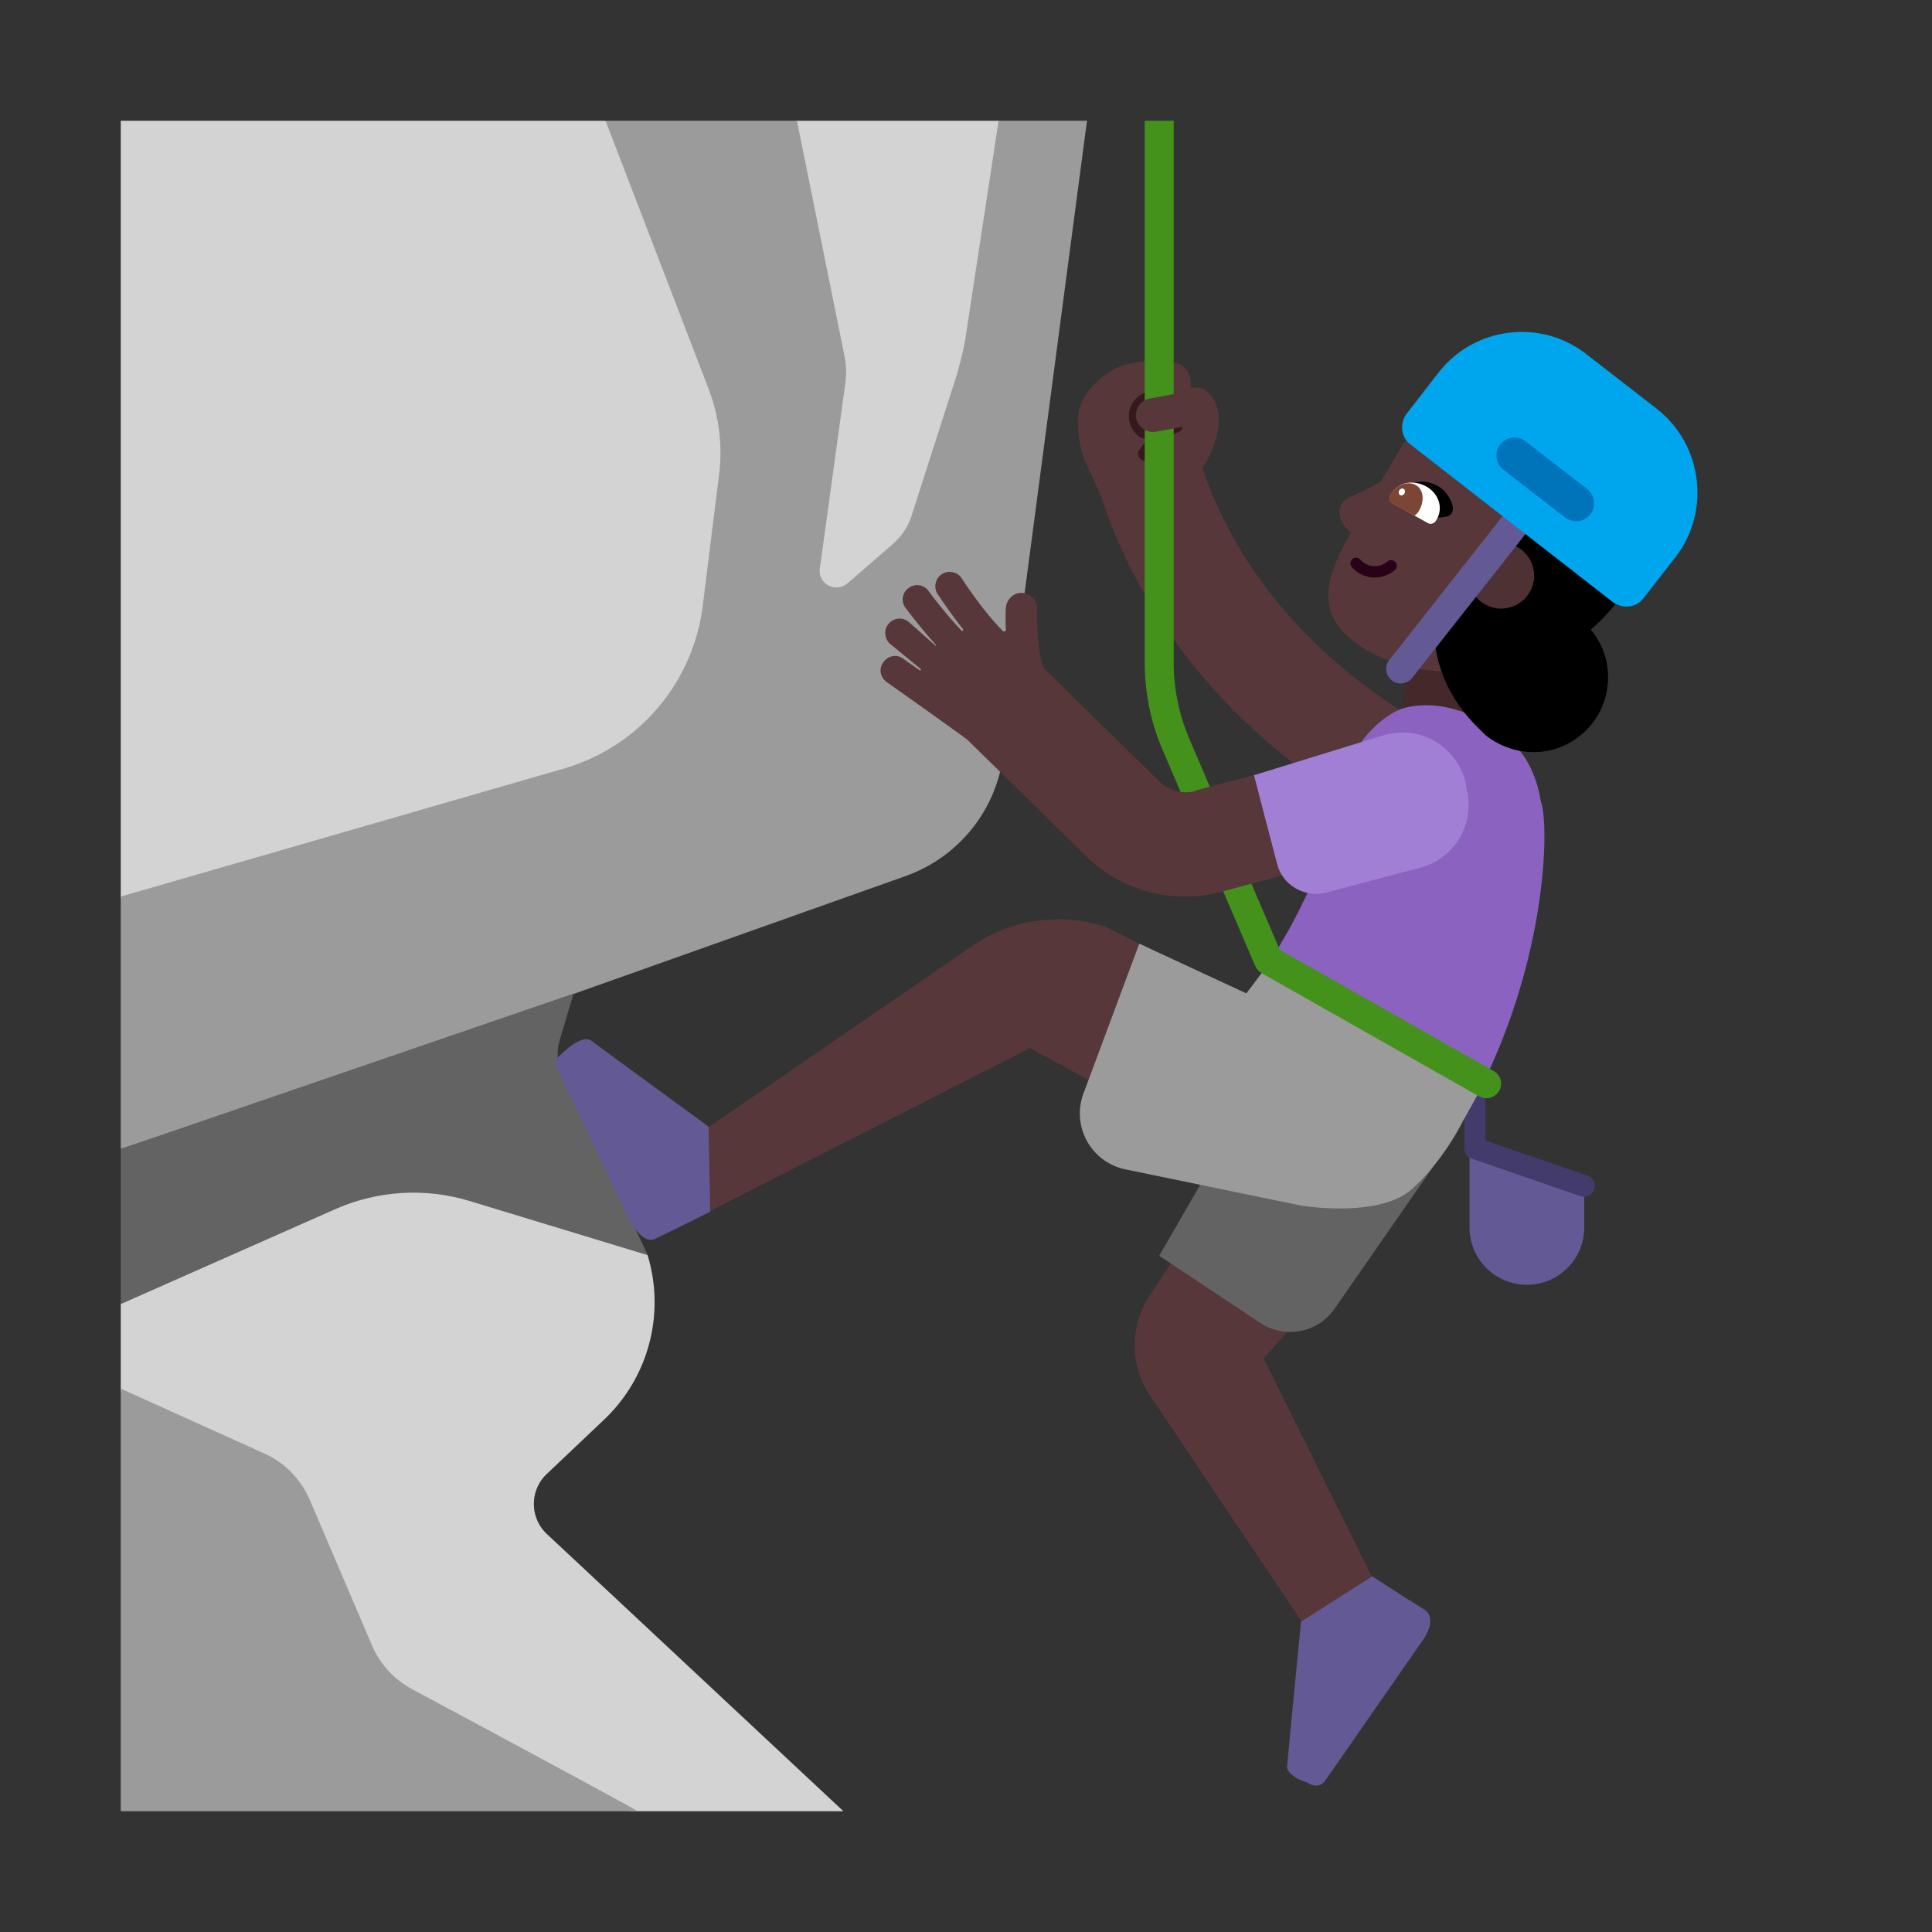 <svg xmlns="http://www.w3.org/2000/svg" width="3em" height="3em" viewBox="0 0 32 32"><rect x="0" y="0" width="32" height="32" fill="#333333" stroke="none"/><g fill="none"><path fill="#D3D3D3" d="m9.593 20.025l-.577-2.522c-.26-.53.154-1.143.704-1.363l5.37-2.16c.67-.27 1.14-.87 1.26-1.57L18 2l-.729.257L16.543 2h-3.346l-1.588.443L10.015 2H2v12.866l.941 3.259L2 21.59v1.454l1.779 5.747L10.463 30h3.507l-4.91-4.59a.683.683 0 0 1 0-1l.96-.91a2.68 2.68 0 0 0 .708-2.705c-.041-.137-1.07-.638-1.135-.77"/><path fill="#9B9B9B" d="M16 5.54L16.54 2h1.464L16.62 12.48A2.46 2.46 0 0 1 15 14.51l-5.52 1.96l-3.32 1.16c-.94.33-4.16 1.4-4.16 1.4v-4.18l7.34-2.12a3.22 3.22 0 0 0 2.3-2.7l.27-2.17c.06-.48 0-.96-.17-1.41L10.03 2h3.17l.79 3.91c.03.15.03.3.01.45l-.42 3.05c-.04.26.26.42.46.25L14.8 9c.13-.12.23-.26.29-.43l.76-2.37c.06-.22.12-.44.15-.66M4.39 24.08L2 23v7h8.56c.03 0-2.63-1.43-3.73-2.02c-.3-.16-.54-.42-.67-.73l-1.03-2.41c-.15-.34-.41-.61-.74-.76"/><path fill="#636363" d="m9.5 16.457l-.23.773c-.06.19-.04.4.05.59l1.41 2.97l-2.96-.9c-.73-.22-1.51-.17-2.2.13L2 21.6v-2.57z"/><path fill="#635994" d="m26.24 19.6l-1.9-.72v1.45a.95.95 0 1 0 1.9 0z"/><path fill="#433B6B" d="M24.606 18.13a.176.176 0 1 0-.353 0v.859a.18.18 0 0 0 .118.2l1.8.62a.179.179 0 1 0 .117-.338l-1.682-.58z"/><path fill="#573739" d="M19.917 7.759c.057-.088.415-.667.203-1.11c-.15-.31-.4-.22-.4-.22s.05-.35-.25-.42c-.4-.1-.86.04-.86.04c-.37.12-.69.49-.74.75c-.04.22 0 .55.07.77l.323.705l-.008.003c1.093 3.257 3.878 5.237 6.52 6.192l.591-1.638c-2.328-.841-4.573-2.51-5.449-5.072m-.935 7.928l-.807 2.281l-1.115-.608l-5.322 2.71l-.21-.722l.21-.68L16.1 15.67a2.52 2.52 0 0 1 2.18-.33h.01zm2.565 6.121l-1.905-1.263l-.602.915c-.33.5-.33 1.16.01 1.66l2.68 3.99l1.04-.9l-1.84-3.71z"/><path fill="#341A1C" d="M19.027 6.712a.109.109 0 1 0-.115-.184a.45.45 0 0 0-.193.226a.43.43 0 0 0 .1.434c.041.043.109.089.189.08q-.066.082-.14.192a.109.109 0 1 0 .183.12c.154-.237.273-.338.345-.38l.007-.005l.103-.03l.007-.002h.002a.11.11 0 0 0 .073-.113c-.01-.1-.094-.108-.166-.094a.4.4 0 0 0-.097.035a3 3 0 0 1-.333.06l-.02-.016a.2.2 0 0 1-.051-.092a.2.2 0 0 1 .002-.115a.24.24 0 0 1 .104-.116"/><path fill="#452829" d="m25.09 10.66l-.11 1.75l-1.79-.09l.12-1.78z"/><path fill="#8B62BF" d="M25.52 13.27c-.05-.32-.19-.76-.58-1.07c-.98-.78-1.75-.45-1.75-.45s-1 .36-1.15 2.02c0 .01-.38 1.41-1.4 2.69l3.6 2.09c1.4-2.41 1.43-4.91 1.28-5.28"/><path fill="#636363" d="M20.81 18.01L19.2 20.8l1.67 1.11c.41.27.96.17 1.24-.24l1.61-2.32z"/><path fill="#9B9B9B" d="m17.95 18.1l.92-2.47l1.774.824l.276-.364l3.57 2.01l-.25.45s-.32.67-.86 1.15s-1.82.27-1.82.27l-2.91-.6a.945.945 0 0 1-.7-1.27"/><path fill="#573739" d="M22.64 10.77c.55.32 1.57.56 2.19.06l.74-.74l.79-.75c.39-.66.16-1.52-.5-1.91l-.78-.46c-.66-.39-1.52-.16-1.91.5l-.295.5c-.211.13-.348.189-.443.23c-.11.048-.163.071-.211.15c-.09.15.008.367.155.468c-.443.785-.648 1.414.265 1.953"/><path fill="#000" d="M25.157 8.846c.027-.23-.048-.632-.717-1.026c-.87-.51-.93-.95-.64-1.43c.3-.51.78-.39 1.01-.26c.293.172.428.307.54.42c.15.149.258.258.64.36c.93.25 2.02 1.08 1.26 2.37c-.348.59-.652.941-.901 1.148q.095.113.166.259c.25.52.1 1.16-.36 1.51c-.47.37-1.11.33-1.55-.02l-.08-.08c-.56-.53-.72-1.09-.76-1.47c.19-.22.36-.46.53-.7q0-.014-.005-.025q-.004-.01-.005-.025c.14-.17.29-.33.44-.49c.084-.093.162-.196.24-.299q.094-.124.192-.242"/><path fill="#4E3233" d="M25.41 9.535a.545.545 0 1 1-1.09 0a.545.545 0 0 1 1.09 0"/><path fill="#635994" d="M25.39 8.689a.24.24 0 1 0-.378-.298l-2 2.54a.24.24 0 0 0 .377.298zM11.736 18.66s-1.152-.841-1.937-1.418c-.152-.116-.43.146-.542.255c-.081.08-.052.15-.052.15l1.188 2.494s.228.495.461.377l.196-.096l.028-.012l.685-.34zm9.813 8.2s-.14 1.42-.23 2.39c-.012.117.17.23.342.276l-.002.003s.08.05.1.04c.11.03.18-.06.18-.06l1.66-2.39s.21-.32-.01-.46l-.25-.16l-.002.003l-.608-.393z"/><path fill="#000" d="M23.292 8.048s.29-.18.58.04c.11.09.17.21.19.3c.02.08-.03.16-.11.17l-.31.04z"/><path fill="#fff" d="M23.07 8.34c-.05-.03-.065-.087-.035-.146c0 0 .003-.007.006-.01c.129-.22.387-.23.576-.13c.19.1.305.339.176.557l-.007.01c-.03.05-.085.068-.13.046z"/><path fill="#7D4533" d="M23.001 8.302c.01-.04.018-.084.037-.117c.09-.16.281-.221.41-.152c.13.07.15.259.06.418c-.02.04-.05.07-.08.09z"/><path fill="#7D4533" d="M23.075 8.344q0-.06.03-.12c.05-.09.159-.129.228-.09c.07.04.09.15.03.24a.23.23 0 0 1-.083.084z"/><path fill="#fff" d="M23.262 8.174c.016-.029.01-.063-.013-.077s-.056-.002-.073.026c-.016.029-.01.063.013.077s.056.002.073-.026"/><path fill="#290118" d="M22.4 9.26a.093.093 0 0 1 .131.009a.32.32 0 0 0 .448.032a.093.093 0 0 1 .124.14a.505.505 0 0 1-.712-.048a.093.093 0 0 1 .008-.132"/><path fill="#00A6ED" d="m27.44 6.77l-1.16-.9c-.76-.6-1.87-.46-2.46.31l-.52.67c-.12.16-.1.39.06.51l3.35 2.61c.16.12.39.1.51-.06l.53-.68c.59-.76.45-1.87-.31-2.46"/><path fill="#0074BA" d="m26.29 8.1l-1.02-.79a.3.3 0 0 0-.42.05a.3.3 0 0 0 .05.42l1.02.79c.13.1.32.08.42-.05a.3.3 0 0 0-.05-.42"/><path fill="#44911B" d="M19.26 12.43L20.79 16l.002-.001a.25.25 0 0 0 .108.121l3.6 2.04q.06.03.12.03c.08 0 .16-.04.21-.12c.07-.12.03-.26-.09-.33l-3.543-2.008L19.7 12.24c-.17-.4-.26-.83-.26-1.27V2h-.48v8.97c0 .5.1 1 .3 1.46"/><path fill="#573739" d="M18.82 6.93c.03.15.18.25.33.22l.59-.11l-.1-.55l-.59.11c-.16.03-.26.17-.23.33m3.58 5.47l-2.58.69l-.02.01c-.2.06-.42 0-.58-.14l-1.93-1.89a1.6 1.6 0 0 1-.09-.44c-.03-.3-.02-.54-.02-.54c.01-.14-.11-.26-.25-.27s-.26.11-.27.25c0 .01-.01.16 0 .36c0 .03-.03.04-.05.02c-.29-.29-.57-.7-.68-.87a.24.24 0 0 0-.33-.07a.24.24 0 0 0-.07.33c.01.01.15.23.35.49c.02.03.05.06.07.09c.01.01 0 .02 0 .03h-.02c-.32-.34-.54-.65-.55-.66a.23.23 0 0 0-.33-.05a.23.23 0 0 0-.05.33s.24.32.5.61c.01.01 0 .02-.01.01l-.44-.39a.236.236 0 0 0-.33.03c-.09.1-.07.26.03.34l.5.41c.01.01 0 .03-.02.02c-.16-.11-.27-.19-.27-.19c-.11-.08-.25-.05-.33.06s-.05.25.06.33c.47.33 1.24.88 1.33.95L18 14.19a2.33 2.33 0 0 0 2.27.57l2.58-.69z"/><path fill="#A17FD5" d="M24.29 13.06c.15.57-.19 1.16-.76 1.31l-1.55.41c-.36.1-.74-.11-.83-.48l-.38-1.46l2.14-.66c.59-.18 1.2.16 1.36.76z"/></g></svg>